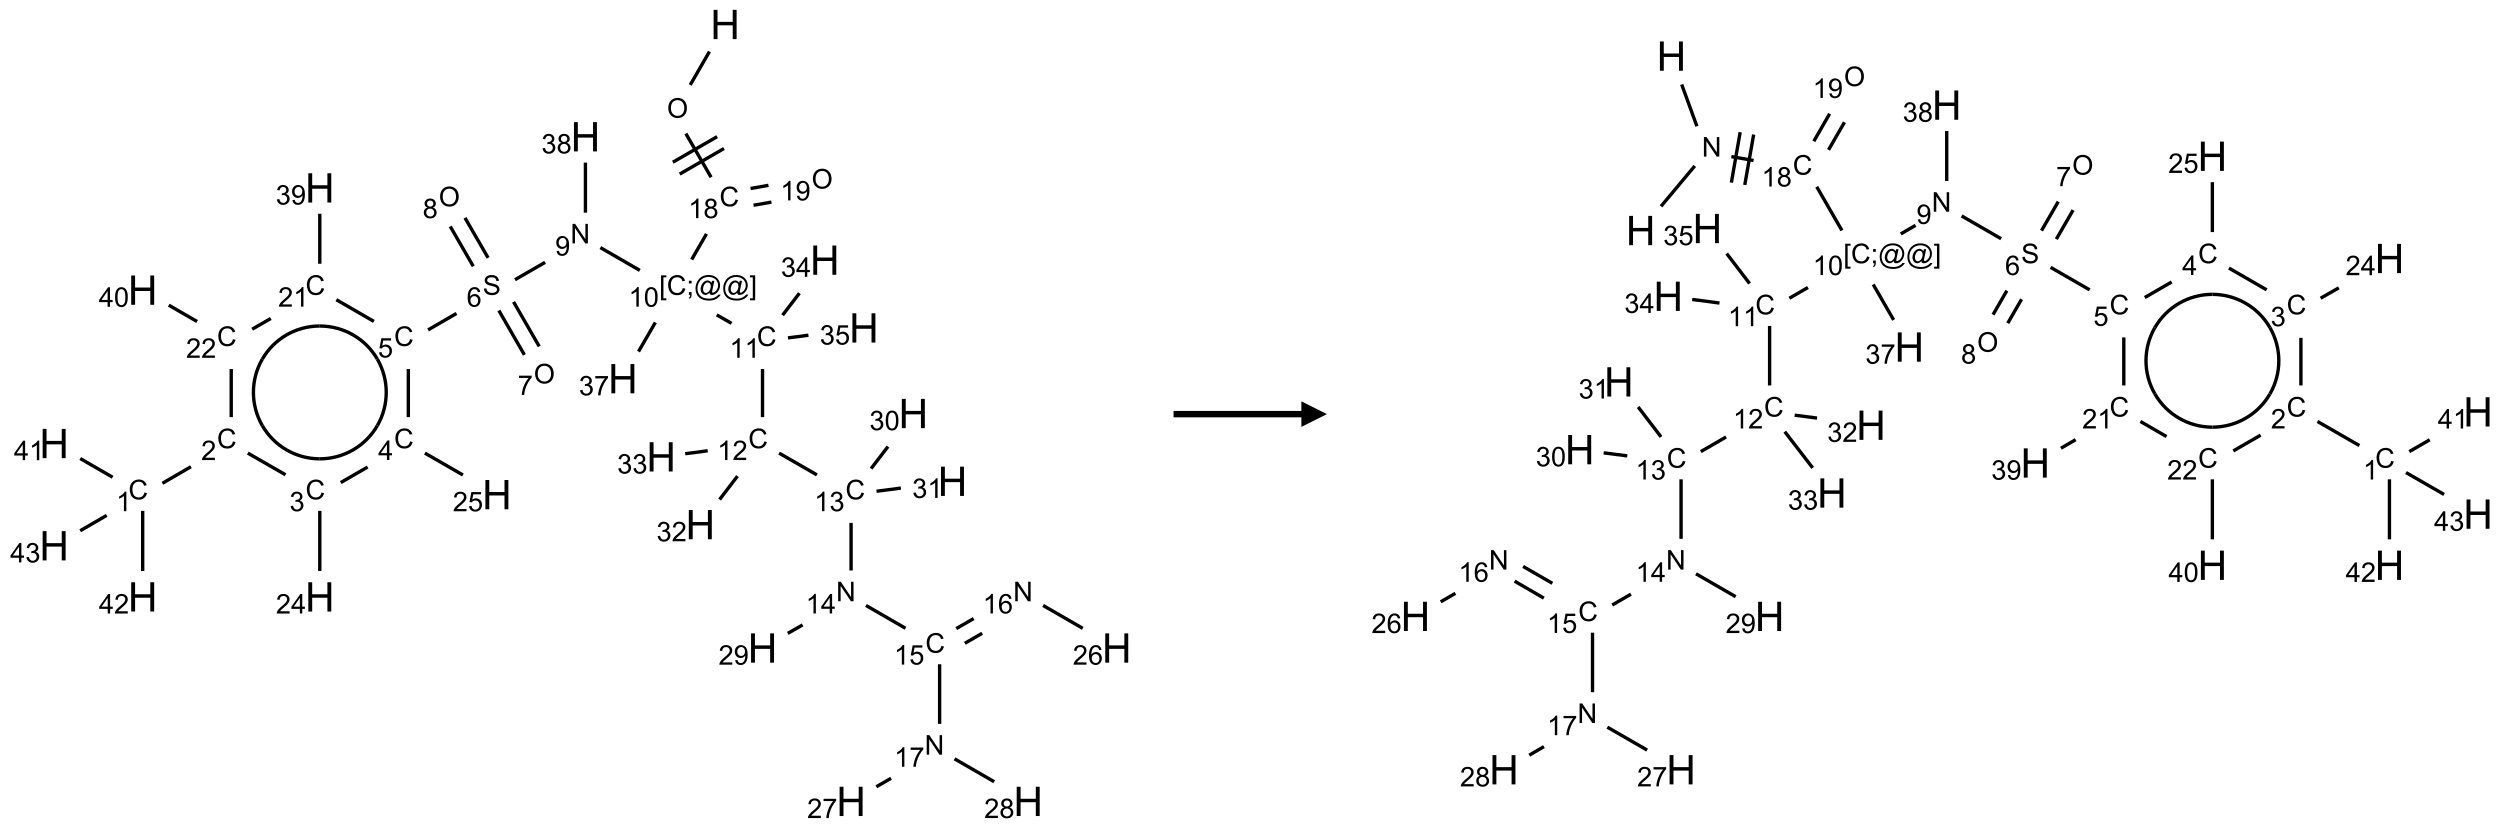 <?xml version="1.0" encoding="UTF-8"?>
<svg xmlns="http://www.w3.org/2000/svg" xmlns:xlink="http://www.w3.org/1999/xlink" width="978" height="324" viewBox="0 0 978 324">
<defs>
<g>
<g id="glyph-0-0">
<path d="M 2 0 L 2 -10 L 10 -10 L 10 0 Z M 2.25 -0.25 L 9.75 -0.25 L 9.75 -9.75 L 2.25 -9.75 Z M 2.25 -0.25 "/>
</g>
<g id="glyph-0-1">
<path d="M 1.281 0 L 1.281 -11.453 L 2.797 -11.453 L 2.797 -6.75 L 8.75 -6.75 L 8.75 -11.453 L 10.266 -11.453 L 10.266 0 L 8.75 0 L 8.75 -5.398 L 2.797 -5.398 L 2.797 0 Z M 1.281 0 "/>
</g>
<g id="glyph-1-0">
<path d="M 1.332 0 L 1.332 -6.668 L 6.668 -6.668 L 6.668 0 Z M 1.5 -0.168 L 6.5 -0.168 L 6.5 -6.5 L 1.5 -6.5 Z M 1.5 -0.168 "/>
</g>
<g id="glyph-1-1">
<path d="M 0.516 -3.719 C 0.516 -4.984 0.855 -5.977 1.535 -6.695 C 2.215 -7.414 3.094 -7.77 4.172 -7.77 C 4.875 -7.77 5.512 -7.602 6.078 -7.266 C 6.645 -6.93 7.074 -6.461 7.371 -5.855 C 7.668 -5.254 7.816 -4.57 7.816 -3.809 C 7.816 -3.035 7.66 -2.34 7.348 -1.73 C 7.035 -1.117 6.594 -0.656 6.02 -0.34 C 5.449 -0.027 4.828 0.129 4.168 0.129 C 3.449 0.129 2.805 -0.043 2.238 -0.391 C 1.672 -0.738 1.246 -1.211 0.953 -1.812 C 0.66 -2.414 0.516 -3.047 0.516 -3.719 Z M 1.559 -3.703 C 1.559 -2.781 1.805 -2.059 2.301 -1.527 C 2.793 -1 3.414 -0.734 4.16 -0.734 C 4.922 -0.734 5.547 -1 6.039 -1.535 C 6.531 -2.07 6.777 -2.828 6.777 -3.812 C 6.777 -4.434 6.672 -4.977 6.461 -5.441 C 6.25 -5.902 5.945 -6.262 5.539 -6.52 C 5.133 -6.773 4.68 -6.902 4.176 -6.902 C 3.461 -6.902 2.848 -6.656 2.332 -6.164 C 1.816 -5.672 1.559 -4.852 1.559 -3.703 Z M 1.559 -3.703 "/>
</g>
<g id="glyph-1-2">
<path d="M 6.27 -2.676 L 7.281 -2.422 C 7.07 -1.594 6.688 -0.961 6.137 -0.523 C 5.586 -0.086 4.914 0.129 4.121 0.129 C 3.297 0.129 2.629 -0.039 2.113 -0.371 C 1.598 -0.707 1.203 -1.191 0.934 -1.828 C 0.664 -2.465 0.531 -3.145 0.531 -3.875 C 0.531 -4.672 0.684 -5.363 0.988 -5.957 C 1.293 -6.547 1.723 -6.996 2.285 -7.305 C 2.844 -7.613 3.461 -7.766 4.137 -7.766 C 4.898 -7.766 5.543 -7.57 6.062 -7.184 C 6.582 -6.793 6.945 -6.246 7.152 -5.543 L 6.156 -5.309 C 5.98 -5.863 5.723 -6.266 5.387 -6.52 C 5.051 -6.773 4.625 -6.902 4.113 -6.902 C 3.527 -6.902 3.039 -6.762 2.645 -6.48 C 2.25 -6.199 1.973 -5.82 1.812 -5.348 C 1.652 -4.871 1.574 -4.383 1.574 -3.879 C 1.574 -3.23 1.668 -2.664 1.855 -2.18 C 2.047 -1.695 2.34 -1.332 2.738 -1.094 C 3.137 -0.855 3.57 -0.734 4.035 -0.734 C 4.602 -0.734 5.082 -0.898 5.473 -1.223 C 5.867 -1.551 6.133 -2.035 6.27 -2.676 Z M 6.27 -2.676 "/>
</g>
<g id="glyph-1-3">
<path d="M 3.973 0 L 3.035 0 L 3.035 -5.973 C 2.809 -5.758 2.516 -5.543 2.148 -5.328 C 1.781 -5.113 1.453 -4.953 1.16 -4.844 L 1.16 -5.75 C 1.684 -5.996 2.145 -6.297 2.535 -6.645 C 2.93 -6.996 3.207 -7.336 3.371 -7.668 L 3.973 -7.668 Z M 3.973 0 "/>
</g>
<g id="glyph-1-4">
<path d="M 1.887 -4.141 C 1.496 -4.281 1.207 -4.484 1.02 -4.75 C 0.832 -5.016 0.738 -5.328 0.738 -5.699 C 0.738 -6.254 0.938 -6.719 1.34 -7.098 C 1.738 -7.477 2.27 -7.668 2.934 -7.668 C 3.598 -7.668 4.137 -7.473 4.543 -7.086 C 4.949 -6.699 5.152 -6.227 5.152 -5.672 C 5.152 -5.316 5.059 -5.008 4.871 -4.746 C 4.688 -4.484 4.406 -4.281 4.027 -4.141 C 4.496 -3.988 4.852 -3.742 5.098 -3.402 C 5.34 -3.062 5.465 -2.656 5.465 -2.184 C 5.465 -1.531 5.234 -0.98 4.77 -0.535 C 4.309 -0.09 3.703 0.129 2.949 0.129 C 2.195 0.129 1.586 -0.094 1.125 -0.539 C 0.664 -0.984 0.434 -1.543 0.434 -2.207 C 0.434 -2.703 0.559 -3.121 0.809 -3.457 C 1.062 -3.793 1.422 -4.02 1.887 -4.141 Z M 1.699 -5.73 C 1.699 -5.367 1.812 -5.074 2.047 -4.844 C 2.281 -4.613 2.582 -4.5 2.953 -4.5 C 3.312 -4.5 3.609 -4.613 3.84 -4.84 C 4.07 -5.066 4.188 -5.348 4.188 -5.676 C 4.188 -6.02 4.07 -6.309 3.832 -6.543 C 3.594 -6.777 3.297 -6.895 2.941 -6.895 C 2.586 -6.895 2.289 -6.781 2.051 -6.551 C 1.816 -6.324 1.699 -6.047 1.699 -5.73 Z M 1.395 -2.203 C 1.395 -1.938 1.461 -1.676 1.586 -1.426 C 1.711 -1.176 1.902 -0.984 2.152 -0.848 C 2.402 -0.711 2.672 -0.641 2.957 -0.641 C 3.406 -0.641 3.777 -0.785 4.066 -1.074 C 4.359 -1.363 4.504 -1.727 4.504 -2.172 C 4.504 -2.625 4.355 -2.996 4.055 -3.293 C 3.754 -3.586 3.379 -3.734 2.926 -3.734 C 2.484 -3.734 2.121 -3.59 1.832 -3.297 C 1.543 -3.004 1.395 -2.641 1.395 -2.203 Z M 1.395 -2.203 "/>
</g>
<g id="glyph-1-5">
<path d="M 0.723 2.121 L 0.723 -7.637 L 2.793 -7.637 L 2.793 -6.859 L 1.66 -6.859 L 1.66 1.344 L 2.793 1.344 L 2.793 2.121 Z M 0.723 2.121 "/>
</g>
<g id="glyph-1-6">
<path d="M 0.949 -4.465 L 0.949 -5.531 L 2.016 -5.531 L 2.016 -4.465 Z M 0.949 0 L 0.949 -1.066 L 2.016 -1.066 L 2.016 0 C 2.016 0.391 1.945 0.711 1.809 0.949 C 1.668 1.191 1.449 1.379 1.145 1.512 L 0.887 1.109 C 1.082 1.023 1.23 0.895 1.324 0.727 C 1.418 0.559 1.469 0.316 1.48 0 Z M 0.949 0 "/>
</g>
<g id="glyph-1-7">
<path d="M 6.047 -0.848 C 5.82 -0.59 5.57 -0.379 5.289 -0.223 C 5.008 -0.062 4.73 0.016 4.449 0.016 C 4.141 0.016 3.84 -0.074 3.547 -0.254 C 3.254 -0.434 3.02 -0.715 2.836 -1.09 C 2.652 -1.465 2.562 -1.875 2.562 -2.324 C 2.562 -2.875 2.703 -3.43 2.988 -3.98 C 3.27 -4.535 3.621 -4.953 4.043 -5.23 C 4.461 -5.508 4.871 -5.645 5.266 -5.645 C 5.566 -5.645 5.855 -5.566 6.129 -5.41 C 6.402 -5.25 6.641 -5.012 6.84 -4.688 L 7.016 -5.496 L 7.949 -5.496 L 7.199 -2 C 7.094 -1.516 7.043 -1.246 7.043 -1.191 C 7.043 -1.098 7.078 -1.02 7.148 -0.949 C 7.219 -0.883 7.305 -0.848 7.406 -0.848 C 7.59 -0.848 7.832 -0.953 8.129 -1.168 C 8.527 -1.445 8.84 -1.816 9.07 -2.285 C 9.301 -2.75 9.418 -3.234 9.418 -3.73 C 9.418 -4.309 9.27 -4.852 8.973 -5.355 C 8.676 -5.859 8.23 -6.262 7.645 -6.562 C 7.055 -6.863 6.406 -7.016 5.691 -7.016 C 4.879 -7.016 4.137 -6.824 3.465 -6.445 C 2.793 -6.066 2.273 -5.52 1.902 -4.809 C 1.535 -4.098 1.348 -3.34 1.348 -2.527 C 1.348 -1.676 1.535 -0.941 1.902 -0.328 C 2.273 0.285 2.809 0.742 3.508 1.035 C 4.207 1.328 4.984 1.473 5.832 1.473 C 6.742 1.473 7.504 1.32 8.121 1.016 C 8.734 0.711 9.195 0.34 9.5 -0.098 L 10.441 -0.098 C 10.266 0.266 9.961 0.637 9.531 1.016 C 9.102 1.395 8.59 1.695 7.996 1.914 C 7.402 2.133 6.688 2.246 5.848 2.246 C 5.078 2.246 4.367 2.145 3.715 1.949 C 3.066 1.75 2.512 1.453 2.051 1.055 C 1.594 0.656 1.25 0.199 1.016 -0.316 C 0.723 -0.973 0.578 -1.684 0.578 -2.441 C 0.578 -3.289 0.75 -4.098 1.098 -4.863 C 1.523 -5.805 2.125 -6.527 2.902 -7.027 C 3.684 -7.527 4.629 -7.777 5.738 -7.777 C 6.602 -7.777 7.375 -7.602 8.059 -7.246 C 8.746 -6.895 9.285 -6.371 9.684 -5.672 C 10.02 -5.07 10.188 -4.418 10.188 -3.715 C 10.188 -2.707 9.832 -1.812 9.125 -1.031 C 8.492 -0.328 7.801 0.02 7.051 0.02 C 6.812 0.02 6.617 -0.016 6.473 -0.09 C 6.324 -0.16 6.215 -0.266 6.145 -0.402 C 6.102 -0.488 6.066 -0.637 6.047 -0.848 Z M 3.527 -2.262 C 3.527 -1.785 3.641 -1.414 3.863 -1.152 C 4.09 -0.887 4.348 -0.754 4.641 -0.754 C 4.836 -0.754 5.039 -0.812 5.254 -0.93 C 5.469 -1.047 5.676 -1.219 5.871 -1.449 C 6.066 -1.676 6.23 -1.969 6.355 -2.32 C 6.48 -2.672 6.543 -3.027 6.543 -3.379 C 6.543 -3.852 6.426 -4.219 6.191 -4.48 C 5.957 -4.738 5.672 -4.871 5.332 -4.871 C 5.109 -4.871 4.902 -4.812 4.707 -4.699 C 4.512 -4.586 4.32 -4.406 4.137 -4.156 C 3.953 -3.906 3.805 -3.602 3.691 -3.246 C 3.582 -2.887 3.527 -2.559 3.527 -2.262 Z M 3.527 -2.262 "/>
</g>
<g id="glyph-1-8">
<path d="M 2.27 2.121 L 0.203 2.121 L 0.203 1.344 L 1.332 1.344 L 1.332 -6.859 L 0.203 -6.859 L 0.203 -7.637 L 2.27 -7.637 Z M 2.27 2.121 "/>
</g>
<g id="glyph-1-9">
<path d="M 0.441 -3.766 C 0.441 -4.668 0.535 -5.395 0.723 -5.945 C 0.906 -6.496 1.184 -6.922 1.551 -7.219 C 1.918 -7.516 2.375 -7.668 2.934 -7.668 C 3.344 -7.668 3.703 -7.586 4.012 -7.418 C 4.32 -7.254 4.574 -7.016 4.777 -6.707 C 4.977 -6.395 5.137 -6.016 5.25 -5.57 C 5.363 -5.125 5.422 -4.523 5.422 -3.766 C 5.422 -2.871 5.328 -2.148 5.145 -1.598 C 4.961 -1.047 4.688 -0.621 4.32 -0.32 C 3.953 -0.02 3.492 0.129 2.934 0.129 C 2.195 0.129 1.617 -0.133 1.199 -0.66 C 0.695 -1.297 0.441 -2.332 0.441 -3.766 Z M 1.406 -3.766 C 1.406 -2.512 1.555 -1.68 1.848 -1.262 C 2.141 -0.848 2.5 -0.641 2.934 -0.641 C 3.363 -0.641 3.727 -0.848 4.02 -1.266 C 4.312 -1.684 4.457 -2.516 4.457 -3.766 C 4.457 -5.023 4.312 -5.859 4.02 -6.27 C 3.727 -6.684 3.359 -6.891 2.922 -6.891 C 2.492 -6.891 2.148 -6.707 1.891 -6.344 C 1.566 -5.879 1.406 -5.02 1.406 -3.766 Z M 1.406 -3.766 "/>
</g>
<g id="glyph-1-10">
<path d="M 0.812 0 L 0.812 -7.637 L 1.848 -7.637 L 5.859 -1.641 L 5.859 -7.637 L 6.828 -7.637 L 6.828 0 L 5.793 0 L 1.781 -6 L 1.781 0 Z M 0.812 0 "/>
</g>
<g id="glyph-1-11">
<path d="M 0.582 -1.766 L 1.484 -1.848 C 1.562 -1.426 1.707 -1.117 1.922 -0.926 C 2.137 -0.734 2.414 -0.641 2.75 -0.641 C 3.039 -0.641 3.289 -0.707 3.508 -0.84 C 3.727 -0.973 3.902 -1.148 4.043 -1.367 C 4.18 -1.586 4.297 -1.887 4.391 -2.262 C 4.484 -2.637 4.531 -3.016 4.531 -3.406 C 4.531 -3.449 4.531 -3.512 4.527 -3.594 C 4.34 -3.297 4.082 -3.055 3.758 -2.867 C 3.434 -2.68 3.082 -2.59 2.703 -2.59 C 2.07 -2.59 1.535 -2.816 1.098 -3.277 C 0.66 -3.734 0.441 -4.34 0.441 -5.09 C 0.441 -5.863 0.672 -6.484 1.129 -6.957 C 1.586 -7.43 2.156 -7.668 2.844 -7.668 C 3.34 -7.668 3.793 -7.531 4.207 -7.266 C 4.617 -7 4.93 -6.617 5.145 -6.121 C 5.355 -5.629 5.465 -4.91 5.465 -3.973 C 5.465 -2.996 5.359 -2.223 5.145 -1.645 C 4.934 -1.066 4.617 -0.625 4.199 -0.324 C 3.781 -0.02 3.293 0.129 2.73 0.129 C 2.133 0.129 1.645 -0.035 1.266 -0.367 C 0.887 -0.699 0.66 -1.164 0.582 -1.766 Z M 4.422 -5.137 C 4.422 -5.676 4.277 -6.102 3.992 -6.418 C 3.707 -6.734 3.359 -6.891 2.957 -6.891 C 2.543 -6.891 2.18 -6.719 1.871 -6.379 C 1.562 -6.039 1.406 -5.598 1.406 -5.059 C 1.406 -4.57 1.555 -4.176 1.848 -3.871 C 2.141 -3.566 2.5 -3.418 2.934 -3.418 C 3.367 -3.418 3.723 -3.57 4.004 -3.871 C 4.281 -4.176 4.422 -4.598 4.422 -5.137 Z M 4.422 -5.137 "/>
</g>
<g id="glyph-1-12">
<path d="M 0.48 -2.453 L 1.434 -2.535 C 1.477 -2.152 1.582 -1.84 1.746 -1.598 C 1.91 -1.352 2.168 -1.152 2.516 -1.004 C 2.863 -0.852 3.254 -0.777 3.688 -0.777 C 4.074 -0.777 4.414 -0.832 4.707 -0.949 C 5.004 -1.062 5.223 -1.219 5.367 -1.418 C 5.512 -1.617 5.582 -1.836 5.582 -2.074 C 5.582 -2.312 5.516 -2.523 5.375 -2.699 C 5.234 -2.879 5.008 -3.031 4.688 -3.152 C 4.484 -3.23 4.031 -3.355 3.328 -3.523 C 2.625 -3.691 2.137 -3.852 1.855 -4 C 1.488 -4.191 1.219 -4.43 1.039 -4.711 C 0.859 -4.992 0.77 -5.312 0.77 -5.66 C 0.77 -6.047 0.879 -6.406 1.098 -6.742 C 1.316 -7.078 1.637 -7.332 2.059 -7.504 C 2.477 -7.68 2.945 -7.766 3.457 -7.766 C 4.023 -7.766 4.523 -7.676 4.957 -7.492 C 5.387 -7.309 5.719 -7.043 5.953 -6.688 C 6.188 -6.332 6.312 -5.934 6.328 -5.484 L 5.359 -5.41 C 5.309 -5.895 5.133 -6.258 4.832 -6.504 C 4.531 -6.75 4.086 -6.875 3.5 -6.875 C 2.891 -6.875 2.445 -6.762 2.164 -6.539 C 1.883 -6.316 1.746 -6.047 1.746 -5.73 C 1.746 -5.457 1.844 -5.23 2.043 -5.051 C 2.238 -4.875 2.742 -4.695 3.566 -4.508 C 4.387 -4.32 4.949 -4.16 5.254 -4.02 C 5.699 -3.816 6.027 -3.555 6.238 -3.242 C 6.449 -2.93 6.559 -2.566 6.559 -2.156 C 6.559 -1.75 6.441 -1.367 6.207 -1.008 C 5.977 -0.648 5.641 -0.367 5.207 -0.168 C 4.77 0.031 4.281 0.129 3.734 0.129 C 3.043 0.129 2.465 0.031 1.996 -0.172 C 1.531 -0.375 1.164 -0.676 0.898 -1.082 C 0.633 -1.484 0.492 -1.941 0.48 -2.453 Z M 0.48 -2.453 "/>
</g>
<g id="glyph-1-13">
<path d="M 5.309 -5.766 L 4.375 -5.691 C 4.293 -6.059 4.172 -6.328 4.02 -6.496 C 3.766 -6.762 3.453 -6.895 3.082 -6.895 C 2.785 -6.895 2.523 -6.812 2.297 -6.645 C 2 -6.43 1.77 -6.117 1.598 -5.703 C 1.43 -5.289 1.34 -4.703 1.332 -3.938 C 1.559 -4.281 1.836 -4.535 2.16 -4.703 C 2.488 -4.871 2.828 -4.953 3.188 -4.953 C 3.812 -4.953 4.344 -4.723 4.785 -4.262 C 5.223 -3.801 5.441 -3.207 5.441 -2.48 C 5.441 -2 5.34 -1.555 5.133 -1.145 C 4.926 -0.73 4.641 -0.418 4.281 -0.199 C 3.922 0.02 3.512 0.129 3.051 0.129 C 2.27 0.129 1.633 -0.156 1.141 -0.73 C 0.648 -1.305 0.402 -2.254 0.402 -3.574 C 0.402 -5.051 0.672 -6.121 1.219 -6.793 C 1.695 -7.375 2.336 -7.668 3.141 -7.668 C 3.742 -7.668 4.234 -7.5 4.617 -7.16 C 5 -6.824 5.23 -6.359 5.309 -5.766 Z M 1.48 -2.473 C 1.48 -2.152 1.547 -1.844 1.684 -1.547 C 1.82 -1.25 2.016 -1.027 2.262 -0.871 C 2.508 -0.719 2.766 -0.641 3.035 -0.641 C 3.434 -0.641 3.773 -0.801 4.059 -1.121 C 4.344 -1.441 4.484 -1.875 4.484 -2.422 C 4.484 -2.949 4.344 -3.367 4.062 -3.668 C 3.781 -3.973 3.426 -4.125 3 -4.125 C 2.578 -4.125 2.219 -3.973 1.922 -3.668 C 1.625 -3.363 1.48 -2.969 1.48 -2.473 Z M 1.48 -2.473 "/>
</g>
<g id="glyph-1-14">
<path d="M 0.441 -2 L 1.426 -2.082 C 1.5 -1.605 1.668 -1.242 1.934 -1.004 C 2.199 -0.762 2.52 -0.641 2.895 -0.641 C 3.348 -0.641 3.73 -0.812 4.043 -1.152 C 4.355 -1.492 4.512 -1.941 4.512 -2.504 C 4.512 -3.039 4.359 -3.461 4.059 -3.77 C 3.758 -4.078 3.367 -4.234 2.879 -4.234 C 2.578 -4.234 2.305 -4.164 2.062 -4.027 C 1.82 -3.891 1.629 -3.715 1.488 -3.496 L 0.609 -3.609 L 1.348 -7.531 L 5.145 -7.531 L 5.145 -6.637 L 2.098 -6.637 L 1.688 -4.582 C 2.145 -4.902 2.625 -5.062 3.129 -5.062 C 3.797 -5.062 4.359 -4.832 4.816 -4.371 C 5.277 -3.91 5.504 -3.312 5.504 -2.59 C 5.504 -1.898 5.305 -1.301 4.902 -0.797 C 4.41 -0.18 3.742 0.129 2.895 0.129 C 2.199 0.129 1.633 -0.062 1.195 -0.453 C 0.758 -0.844 0.504 -1.359 0.441 -2 Z M 0.441 -2 "/>
</g>
<g id="glyph-1-15">
<path d="M 3.449 0 L 3.449 -1.828 L 0.137 -1.828 L 0.137 -2.688 L 3.621 -7.637 L 4.387 -7.637 L 4.387 -2.688 L 5.418 -2.688 L 5.418 -1.828 L 4.387 -1.828 L 4.387 0 Z M 3.449 -2.688 L 3.449 -6.129 L 1.059 -2.688 Z M 3.449 -2.688 "/>
</g>
<g id="glyph-1-16">
<path d="M 5.371 -0.902 L 5.371 0 L 0.324 0 C 0.316 -0.227 0.352 -0.441 0.434 -0.652 C 0.562 -0.996 0.766 -1.332 1.051 -1.668 C 1.332 -2 1.742 -2.387 2.277 -2.824 C 3.105 -3.504 3.668 -4.043 3.957 -4.441 C 4.25 -4.84 4.395 -5.215 4.395 -5.566 C 4.395 -5.938 4.262 -6.254 3.996 -6.508 C 3.73 -6.762 3.387 -6.891 2.957 -6.891 C 2.508 -6.891 2.145 -6.754 1.875 -6.484 C 1.605 -6.215 1.469 -5.84 1.465 -5.359 L 0.5 -5.457 C 0.566 -6.176 0.812 -6.727 1.246 -7.102 C 1.676 -7.477 2.254 -7.668 2.98 -7.668 C 3.711 -7.668 4.293 -7.465 4.719 -7.059 C 5.145 -6.652 5.359 -6.148 5.359 -5.547 C 5.359 -5.242 5.297 -4.941 5.172 -4.645 C 5.047 -4.352 4.84 -4.039 4.551 -3.715 C 4.262 -3.387 3.777 -2.938 3.105 -2.371 C 2.543 -1.898 2.18 -1.578 2.02 -1.41 C 1.859 -1.242 1.73 -1.07 1.625 -0.902 Z M 5.371 -0.902 "/>
</g>
<g id="glyph-1-17">
<path d="M 0.449 -2.016 L 1.387 -2.141 C 1.492 -1.609 1.676 -1.227 1.934 -0.992 C 2.191 -0.758 2.508 -0.641 2.879 -0.641 C 3.32 -0.641 3.695 -0.793 3.996 -1.098 C 4.301 -1.402 4.453 -1.781 4.453 -2.234 C 4.453 -2.664 4.312 -3.02 4.031 -3.301 C 3.75 -3.578 3.391 -3.719 2.957 -3.719 C 2.781 -3.719 2.562 -3.684 2.297 -3.613 L 2.402 -4.438 C 2.465 -4.43 2.516 -4.426 2.551 -4.426 C 2.949 -4.426 3.312 -4.531 3.629 -4.738 C 3.949 -4.949 4.109 -5.27 4.109 -5.703 C 4.109 -6.047 3.992 -6.332 3.762 -6.559 C 3.527 -6.785 3.227 -6.895 2.859 -6.895 C 2.496 -6.895 2.191 -6.781 1.949 -6.551 C 1.707 -6.324 1.547 -5.98 1.48 -5.52 L 0.543 -5.688 C 0.656 -6.316 0.918 -6.805 1.324 -7.148 C 1.73 -7.492 2.234 -7.668 2.84 -7.668 C 3.254 -7.668 3.641 -7.578 3.988 -7.398 C 4.34 -7.219 4.609 -6.977 4.793 -6.668 C 4.98 -6.359 5.074 -6.031 5.074 -5.684 C 5.074 -5.352 4.984 -5.051 4.809 -4.781 C 4.629 -4.512 4.367 -4.297 4.02 -4.137 C 4.473 -4.031 4.824 -3.816 5.074 -3.488 C 5.324 -3.16 5.449 -2.75 5.449 -2.254 C 5.449 -1.59 5.203 -1.023 4.719 -0.559 C 4.234 -0.098 3.617 0.137 2.875 0.137 C 2.203 0.137 1.648 -0.062 1.207 -0.465 C 0.762 -0.863 0.512 -1.379 0.449 -2.016 Z M 0.449 -2.016 "/>
</g>
<g id="glyph-1-18">
<path d="M 0.504 -6.637 L 0.504 -7.535 L 5.449 -7.535 L 5.449 -6.809 C 4.961 -6.289 4.48 -5.602 4.004 -4.746 C 3.527 -3.887 3.156 -3.004 2.895 -2.098 C 2.707 -1.461 2.59 -0.762 2.535 0 L 1.574 0 C 1.582 -0.602 1.703 -1.328 1.926 -2.176 C 2.152 -3.027 2.477 -3.848 2.898 -4.637 C 3.32 -5.426 3.77 -6.094 4.246 -6.637 Z M 0.504 -6.637 "/>
</g>
</g>
</defs>
<path fill="none" stroke-width="0.033" stroke-linecap="butt" stroke-linejoin="miter" stroke="rgb(0%, 0%, 0%)" stroke-opacity="1" stroke-miterlimit="10" d="M 6.409 0.265 L 6.221 0.591 " transform="matrix(40, 0, 0, 40, 21.178, 9.578)"/>
<path fill="none" stroke-width="0.033" stroke-linecap="butt" stroke-linejoin="miter" stroke="rgb(0%, 0%, 0%)" stroke-opacity="1" stroke-miterlimit="10" d="M 6.178 1.067 L 6.425 1.494 " transform="matrix(40, 0, 0, 40, 21.178, 9.578)"/>
<path fill="none" stroke-width="0.033" stroke-linecap="butt" stroke-linejoin="miter" stroke="rgb(0%, 0%, 0%)" stroke-opacity="1" stroke-miterlimit="10" d="M 6.118 1.463 L 6.551 1.213 " transform="matrix(40, 0, 0, 40, 21.178, 9.578)"/>
<path fill="none" stroke-width="0.033" stroke-linecap="butt" stroke-linejoin="miter" stroke="rgb(0%, 0%, 0%)" stroke-opacity="1" stroke-miterlimit="10" d="M 6.051 1.347 L 6.484 1.097 " transform="matrix(40, 0, 0, 40, 21.178, 9.578)"/>
<path fill="none" stroke-width="0.033" stroke-linecap="butt" stroke-linejoin="miter" stroke="rgb(0%, 0%, 0%)" stroke-opacity="1" stroke-miterlimit="10" d="M 6.38 2.048 L 6.235 2.299 " transform="matrix(40, 0, 0, 40, 21.178, 9.578)"/>
<path fill="none" stroke-width="0.033" stroke-linecap="butt" stroke-linejoin="miter" stroke="rgb(0%, 0%, 0%)" stroke-opacity="1" stroke-miterlimit="10" d="M 5.728 2.405 L 5.342 2.182 " transform="matrix(40, 0, 0, 40, 21.178, 9.578)"/>
<path fill="none" stroke-width="0.033" stroke-linecap="butt" stroke-linejoin="miter" stroke="rgb(0%, 0%, 0%)" stroke-opacity="1" stroke-miterlimit="10" d="M 4.802 2.326 L 4.507 2.496 " transform="matrix(40, 0, 0, 40, 21.178, 9.578)"/>
<path fill="none" stroke-width="0.033" stroke-linecap="butt" stroke-linejoin="miter" stroke="rgb(0%, 0%, 0%)" stroke-opacity="1" stroke-miterlimit="10" d="M 3.935 2.826 L 3.657 2.987 " transform="matrix(40, 0, 0, 40, 21.178, 9.578)"/>
<path fill="none" stroke-width="0.033" stroke-linecap="butt" stroke-linejoin="miter" stroke="rgb(0%, 0%, 0%)" stroke-opacity="1" stroke-miterlimit="10" d="M 3.464 3.37 L 3.464 3.84 " transform="matrix(40, 0, 0, 40, 21.178, 9.578)"/>
<path fill="none" stroke-width="0.033" stroke-linecap="butt" stroke-linejoin="miter" stroke="rgb(0%, 0%, 0%)" stroke-opacity="1" stroke-miterlimit="10" d="M 3.626 4.192 L 3.998 4.406 " transform="matrix(40, 0, 0, 40, 21.178, 9.578)"/>
<path fill="none" stroke-width="0.033" stroke-linecap="butt" stroke-linejoin="miter" stroke="rgb(0%, 0%, 0%)" stroke-opacity="1" stroke-miterlimit="10" d="M 3.066 4.328 L 2.803 4.48 " transform="matrix(40, 0, 0, 40, 21.178, 9.578)"/>
<path fill="none" stroke-width="0.033" stroke-linecap="butt" stroke-linejoin="miter" stroke="rgb(0%, 0%, 0%)" stroke-opacity="1" stroke-miterlimit="10" d="M 2.598 4.757 L 2.598 5.345 " transform="matrix(40, 0, 0, 40, 21.178, 9.578)"/>
<path fill="none" stroke-width="0.033" stroke-linecap="butt" stroke-linejoin="miter" stroke="rgb(0%, 0%, 0%)" stroke-opacity="1" stroke-miterlimit="10" d="M 2.263 4.404 L 1.894 4.192 " transform="matrix(40, 0, 0, 40, 21.178, 9.578)"/>
<path fill="none" stroke-width="0.033" stroke-linecap="butt" stroke-linejoin="miter" stroke="rgb(0%, 0%, 0%)" stroke-opacity="1" stroke-miterlimit="10" d="M 1.338 4.325 L 1.059 4.487 " transform="matrix(40, 0, 0, 40, 21.178, 9.578)"/>
<path fill="none" stroke-width="0.033" stroke-linecap="butt" stroke-linejoin="miter" stroke="rgb(0%, 0%, 0%)" stroke-opacity="1" stroke-miterlimit="10" d="M 0.572 4.428 L 0.255 4.245 " transform="matrix(40, 0, 0, 40, 21.178, 9.578)"/>
<path fill="none" stroke-width="0.033" stroke-linecap="butt" stroke-linejoin="miter" stroke="rgb(0%, 0%, 0%)" stroke-opacity="1" stroke-miterlimit="10" d="M 0.866 4.757 L 0.866 5.345 " transform="matrix(40, 0, 0, 40, 21.178, 9.578)"/>
<path fill="none" stroke-width="0.033" stroke-linecap="butt" stroke-linejoin="miter" stroke="rgb(0%, 0%, 0%)" stroke-opacity="1" stroke-miterlimit="10" d="M 0.514 4.801 L 0.255 4.951 " transform="matrix(40, 0, 0, 40, 21.178, 9.578)"/>
<path fill="none" stroke-width="0.033" stroke-linecap="butt" stroke-linejoin="miter" stroke="rgb(0%, 0%, 0%)" stroke-opacity="1" stroke-miterlimit="10" d="M 1.732 3.84 L 1.732 3.37 " transform="matrix(40, 0, 0, 40, 21.178, 9.578)"/>
<path fill="none" stroke-width="0.033" stroke-linecap="butt" stroke-linejoin="miter" stroke="rgb(0%, 0%, 0%)" stroke-opacity="1" stroke-miterlimit="10" d="M 1.398 2.905 L 1.121 2.745 " transform="matrix(40, 0, 0, 40, 21.178, 9.578)"/>
<path fill="none" stroke-width="0.033" stroke-linecap="butt" stroke-linejoin="miter" stroke="rgb(0%, 0%, 0%)" stroke-opacity="1" stroke-miterlimit="10" d="M 1.937 2.98 L 2.119 2.875 " transform="matrix(40, 0, 0, 40, 21.178, 9.578)"/>
<path fill="none" stroke-width="0.033" stroke-linecap="butt" stroke-linejoin="miter" stroke="rgb(0%, 0%, 0%)" stroke-opacity="1" stroke-miterlimit="10" d="M 2.76 2.692 L 3.127 2.904 " transform="matrix(40, 0, 0, 40, 21.178, 9.578)"/>
<path fill="none" stroke-width="0.033" stroke-linecap="butt" stroke-linejoin="miter" stroke="rgb(0%, 0%, 0%)" stroke-opacity="1" stroke-miterlimit="10" d="M 2.598 2.34 L 2.598 1.851 " transform="matrix(40, 0, 0, 40, 21.178, 9.578)"/>
<path fill="none" stroke-width="0.033" stroke-linecap="butt" stroke-linejoin="miter" stroke="rgb(0%, 0%, 0%)" stroke-opacity="1" stroke-miterlimit="10" d="M 4.349 2.797 L 4.599 3.231 " transform="matrix(40, 0, 0, 40, 21.178, 9.578)"/>
<path fill="none" stroke-width="0.033" stroke-linecap="butt" stroke-linejoin="miter" stroke="rgb(0%, 0%, 0%)" stroke-opacity="1" stroke-miterlimit="10" d="M 4.493 2.713 L 4.744 3.148 " transform="matrix(40, 0, 0, 40, 21.178, 9.578)"/>
<path fill="none" stroke-width="0.033" stroke-linecap="butt" stroke-linejoin="miter" stroke="rgb(0%, 0%, 0%)" stroke-opacity="1" stroke-miterlimit="10" d="M 4.244 2.282 L 4.018 1.891 " transform="matrix(40, 0, 0, 40, 21.178, 9.578)"/>
<path fill="none" stroke-width="0.033" stroke-linecap="butt" stroke-linejoin="miter" stroke="rgb(0%, 0%, 0%)" stroke-opacity="1" stroke-miterlimit="10" d="M 4.099 2.365 L 3.874 1.975 " transform="matrix(40, 0, 0, 40, 21.178, 9.578)"/>
<path fill="none" stroke-width="0.033" stroke-linecap="butt" stroke-linejoin="miter" stroke="rgb(0%, 0%, 0%)" stroke-opacity="1" stroke-miterlimit="10" d="M 5.196 1.84 L 5.196 1.351 " transform="matrix(40, 0, 0, 40, 21.178, 9.578)"/>
<path fill="none" stroke-width="0.033" stroke-linecap="butt" stroke-linejoin="miter" stroke="rgb(0%, 0%, 0%)" stroke-opacity="1" stroke-miterlimit="10" d="M 6.48 2.84 L 6.625 2.923 " transform="matrix(40, 0, 0, 40, 21.178, 9.578)"/>
<path fill="none" stroke-width="0.033" stroke-linecap="butt" stroke-linejoin="miter" stroke="rgb(0%, 0%, 0%)" stroke-opacity="1" stroke-miterlimit="10" d="M 6.928 3.37 L 6.928 3.84 " transform="matrix(40, 0, 0, 40, 21.178, 9.578)"/>
<path fill="none" stroke-width="0.033" stroke-linecap="butt" stroke-linejoin="miter" stroke="rgb(0%, 0%, 0%)" stroke-opacity="1" stroke-miterlimit="10" d="M 7.09 4.192 L 7.46 4.405 " transform="matrix(40, 0, 0, 40, 21.178, 9.578)"/>
<path fill="none" stroke-width="0.033" stroke-linecap="butt" stroke-linejoin="miter" stroke="rgb(0%, 0%, 0%)" stroke-opacity="1" stroke-miterlimit="10" d="M 7.794 4.874 L 7.794 5.34 " transform="matrix(40, 0, 0, 40, 21.178, 9.578)"/>
<path fill="none" stroke-width="0.033" stroke-linecap="butt" stroke-linejoin="miter" stroke="rgb(0%, 0%, 0%)" stroke-opacity="1" stroke-miterlimit="10" d="M 7.94 5.682 L 8.326 5.905 " transform="matrix(40, 0, 0, 40, 21.178, 9.578)"/>
<path fill="none" stroke-width="0.033" stroke-linecap="butt" stroke-linejoin="miter" stroke="rgb(0%, 0%, 0%)" stroke-opacity="1" stroke-miterlimit="10" d="M 8.907 6.052 L 9.076 5.954 " transform="matrix(40, 0, 0, 40, 21.178, 9.578)"/>
<path fill="none" stroke-width="0.033" stroke-linecap="butt" stroke-linejoin="miter" stroke="rgb(0%, 0%, 0%)" stroke-opacity="1" stroke-miterlimit="10" d="M 8.823 5.908 L 8.993 5.81 " transform="matrix(40, 0, 0, 40, 21.178, 9.578)"/>
<path fill="none" stroke-width="0.033" stroke-linecap="butt" stroke-linejoin="miter" stroke="rgb(0%, 0%, 0%)" stroke-opacity="1" stroke-miterlimit="10" d="M 9.672 5.682 L 10.06 5.906 " transform="matrix(40, 0, 0, 40, 21.178, 9.578)"/>
<path fill="none" stroke-width="0.033" stroke-linecap="butt" stroke-linejoin="miter" stroke="rgb(0%, 0%, 0%)" stroke-opacity="1" stroke-miterlimit="10" d="M 8.66 6.257 L 8.66 6.84 " transform="matrix(40, 0, 0, 40, 21.178, 9.578)"/>
<path fill="none" stroke-width="0.033" stroke-linecap="butt" stroke-linejoin="miter" stroke="rgb(0%, 0%, 0%)" stroke-opacity="1" stroke-miterlimit="10" d="M 8.185 7.372 L 8.041 7.455 " transform="matrix(40, 0, 0, 40, 21.178, 9.578)"/>
<path fill="none" stroke-width="0.033" stroke-linecap="butt" stroke-linejoin="miter" stroke="rgb(0%, 0%, 0%)" stroke-opacity="1" stroke-miterlimit="10" d="M 8.806 7.182 L 9.194 7.406 " transform="matrix(40, 0, 0, 40, 21.178, 9.578)"/>
<path fill="none" stroke-width="0.033" stroke-linecap="butt" stroke-linejoin="miter" stroke="rgb(0%, 0%, 0%)" stroke-opacity="1" stroke-miterlimit="10" d="M 7.32 5.872 L 7.175 5.955 " transform="matrix(40, 0, 0, 40, 21.178, 9.578)"/>
<path fill="none" stroke-width="0.033" stroke-linecap="butt" stroke-linejoin="miter" stroke="rgb(0%, 0%, 0%)" stroke-opacity="1" stroke-miterlimit="10" d="M 7.99 4.343 L 8.155 4.128 " transform="matrix(40, 0, 0, 40, 21.178, 9.578)"/>
<path fill="none" stroke-width="0.033" stroke-linecap="butt" stroke-linejoin="miter" stroke="rgb(0%, 0%, 0%)" stroke-opacity="1" stroke-miterlimit="10" d="M 8.043 4.565 L 8.281 4.534 " transform="matrix(40, 0, 0, 40, 21.178, 9.578)"/>
<path fill="none" stroke-width="0.033" stroke-linecap="butt" stroke-linejoin="miter" stroke="rgb(0%, 0%, 0%)" stroke-opacity="1" stroke-miterlimit="10" d="M 6.683 4.417 L 6.508 4.646 " transform="matrix(40, 0, 0, 40, 21.178, 9.578)"/>
<path fill="none" stroke-width="0.033" stroke-linecap="butt" stroke-linejoin="miter" stroke="rgb(0%, 0%, 0%)" stroke-opacity="1" stroke-miterlimit="10" d="M 6.392 4.169 L 6.172 4.198 " transform="matrix(40, 0, 0, 40, 21.178, 9.578)"/>
<path fill="none" stroke-width="0.033" stroke-linecap="butt" stroke-linejoin="miter" stroke="rgb(0%, 0%, 0%)" stroke-opacity="1" stroke-miterlimit="10" d="M 7.124 2.843 L 7.289 2.628 " transform="matrix(40, 0, 0, 40, 21.178, 9.578)"/>
<path fill="none" stroke-width="0.033" stroke-linecap="butt" stroke-linejoin="miter" stroke="rgb(0%, 0%, 0%)" stroke-opacity="1" stroke-miterlimit="10" d="M 7.177 3.065 L 7.377 3.039 " transform="matrix(40, 0, 0, 40, 21.178, 9.578)"/>
<path fill="none" stroke-width="0.033" stroke-linecap="butt" stroke-linejoin="miter" stroke="rgb(0%, 0%, 0%)" stroke-opacity="1" stroke-miterlimit="10" d="M 5.88 2.914 L 5.715 3.199 " transform="matrix(40, 0, 0, 40, 21.178, 9.578)"/>
<path fill="none" stroke-width="0.033" stroke-linecap="butt" stroke-linejoin="miter" stroke="rgb(0%, 0%, 0%)" stroke-opacity="1" stroke-miterlimit="10" d="M 6.84 1.768 L 7.015 1.737 " transform="matrix(40, 0, 0, 40, 21.178, 9.578)"/>
<path fill="none" stroke-width="0.033" stroke-linecap="butt" stroke-linejoin="miter" stroke="rgb(0%, 0%, 0%)" stroke-opacity="1" stroke-miterlimit="10" d="M 6.811 1.604 L 6.986 1.573 " transform="matrix(40, 0, 0, 40, 21.178, 9.578)"/>
<path fill="none" stroke-width="0.033" stroke-linecap="butt" stroke-linejoin="miter" stroke="rgb(0%, 0%, 0%)" stroke-opacity="1" stroke-miterlimit="10" d="M 3.161 3.273 C 3.277 3.474 3.277 3.722 3.161 3.923 " transform="matrix(40, 0, 0, 40, 21.178, 9.578)"/>
<path fill="none" stroke-width="0.033" stroke-linecap="butt" stroke-linejoin="miter" stroke="rgb(0%, 0%, 0%)" stroke-opacity="1" stroke-miterlimit="10" d="M 2.598 2.949 C 2.83 2.949 3.045 3.072 3.161 3.273 " transform="matrix(40, 0, 0, 40, 21.178, 9.578)"/>
<path fill="none" stroke-width="0.033" stroke-linecap="butt" stroke-linejoin="miter" stroke="rgb(0%, 0%, 0%)" stroke-opacity="1" stroke-miterlimit="10" d="M 2.036 3.273 C 2.152 3.072 2.366 2.949 2.598 2.949 " transform="matrix(40, 0, 0, 40, 21.178, 9.578)"/>
<path fill="none" stroke-width="0.033" stroke-linecap="butt" stroke-linejoin="miter" stroke="rgb(0%, 0%, 0%)" stroke-opacity="1" stroke-miterlimit="10" d="M 2.036 3.923 C 1.92 3.722 1.92 3.474 2.036 3.273 " transform="matrix(40, 0, 0, 40, 21.178, 9.578)"/>
<path fill="none" stroke-width="0.033" stroke-linecap="butt" stroke-linejoin="miter" stroke="rgb(0%, 0%, 0%)" stroke-opacity="1" stroke-miterlimit="10" d="M 2.598 4.248 C 2.366 4.248 2.152 4.124 2.036 3.923 " transform="matrix(40, 0, 0, 40, 21.178, 9.578)"/>
<path fill="none" stroke-width="0.033" stroke-linecap="butt" stroke-linejoin="miter" stroke="rgb(0%, 0%, 0%)" stroke-opacity="1" stroke-miterlimit="10" d="M 3.161 3.923 C 3.045 4.124 2.83 4.248 2.598 4.248 " transform="matrix(40, 0, 0, 40, 21.178, 9.578)"/>
<g fill="rgb(0%, 0%, 0%)" fill-opacity="1">
<use xlink:href="#glyph-0-1" x="277.891" y="15.305"/>
</g>
<g fill="rgb(0%, 0%, 0%)" fill-opacity="1">
<use xlink:href="#glyph-1-1" x="260.91" y="46.066"/>
</g>
<g fill="rgb(0%, 0%, 0%)" fill-opacity="1">
<use xlink:href="#glyph-1-2" x="281.445" y="80.703"/>
</g>
<g fill="rgb(0%, 0%, 0%)" fill-opacity="1">
<use xlink:href="#glyph-1-3" x="269.246" y="85.34"/>
<use xlink:href="#glyph-1-4" x="275.178" y="85.34"/>
</g>
<g fill="rgb(0%, 0%, 0%)" fill-opacity="1">
<use xlink:href="#glyph-1-5" x="257.875" y="115.355"/>
<use xlink:href="#glyph-1-2" x="260.839" y="115.355"/>
<use xlink:href="#glyph-1-6" x="268.542" y="115.355"/>
<use xlink:href="#glyph-1-7" x="271.505" y="115.355"/>
<use xlink:href="#glyph-1-7" x="282.333" y="115.355"/>
<use xlink:href="#glyph-1-8" x="293.161" y="115.355"/>
</g>
<g fill="rgb(0%, 0%, 0%)" fill-opacity="1">
<use xlink:href="#glyph-1-3" x="245.914" y="119.98"/>
<use xlink:href="#glyph-1-9" x="251.846" y="119.98"/>
</g>
<g fill="rgb(0%, 0%, 0%)" fill-opacity="1">
<use xlink:href="#glyph-1-10" x="223.148" y="95.215"/>
</g>
<g fill="rgb(0%, 0%, 0%)" fill-opacity="1">
<use xlink:href="#glyph-1-11" x="217.164" y="99.98"/>
</g>
<g fill="rgb(0%, 0%, 0%)" fill-opacity="1">
<use xlink:href="#glyph-1-12" x="188.84" y="115.348"/>
</g>
<g fill="rgb(0%, 0%, 0%)" fill-opacity="1">
<use xlink:href="#glyph-1-13" x="182.543" y="119.98"/>
</g>
<g fill="rgb(0%, 0%, 0%)" fill-opacity="1">
<use xlink:href="#glyph-1-2" x="154.148" y="135.348"/>
</g>
<g fill="rgb(0%, 0%, 0%)" fill-opacity="1">
<use xlink:href="#glyph-1-14" x="147.84" y="139.848"/>
</g>
<g fill="rgb(0%, 0%, 0%)" fill-opacity="1">
<use xlink:href="#glyph-1-2" x="154.148" y="175.348"/>
</g>
<g fill="rgb(0%, 0%, 0%)" fill-opacity="1">
<use xlink:href="#glyph-1-15" x="147.93" y="179.949"/>
</g>
<g fill="rgb(0%, 0%, 0%)" fill-opacity="1">
<use xlink:href="#glyph-0-1" x="188.609" y="199.23"/>
</g>
<g fill="rgb(0%, 0%, 0%)" fill-opacity="1">
<use xlink:href="#glyph-1-16" x="177.121" y="200.02"/>
<use xlink:href="#glyph-1-14" x="183.053" y="200.02"/>
</g>
<g fill="rgb(0%, 0%, 0%)" fill-opacity="1">
<use xlink:href="#glyph-1-2" x="119.508" y="195.348"/>
</g>
<g fill="rgb(0%, 0%, 0%)" fill-opacity="1">
<use xlink:href="#glyph-1-17" x="113.258" y="199.98"/>
</g>
<g fill="rgb(0%, 0%, 0%)" fill-opacity="1">
<use xlink:href="#glyph-0-1" x="119.328" y="239.23"/>
</g>
<g fill="rgb(0%, 0%, 0%)" fill-opacity="1">
<use xlink:href="#glyph-1-16" x="107.926" y="240.02"/>
<use xlink:href="#glyph-1-15" x="113.858" y="240.02"/>
</g>
<g fill="rgb(0%, 0%, 0%)" fill-opacity="1">
<use xlink:href="#glyph-1-2" x="84.867" y="175.348"/>
</g>
<g fill="rgb(0%, 0%, 0%)" fill-opacity="1">
<use xlink:href="#glyph-1-16" x="78.695" y="179.98"/>
</g>
<g fill="rgb(0%, 0%, 0%)" fill-opacity="1">
<use xlink:href="#glyph-1-2" x="50.227" y="195.348"/>
</g>
<g fill="rgb(0%, 0%, 0%)" fill-opacity="1">
<use xlink:href="#glyph-1-3" x="45.449" y="199.98"/>
</g>
<g fill="rgb(0%, 0%, 0%)" fill-opacity="1">
<use xlink:href="#glyph-0-1" x="15.406" y="179.23"/>
</g>
<g fill="rgb(0%, 0%, 0%)" fill-opacity="1">
<use xlink:href="#glyph-1-15" x="5.445" y="180.02"/>
<use xlink:href="#glyph-1-3" x="11.378" y="180.02"/>
</g>
<g fill="rgb(0%, 0%, 0%)" fill-opacity="1">
<use xlink:href="#glyph-0-1" x="50.047" y="239.23"/>
</g>
<g fill="rgb(0%, 0%, 0%)" fill-opacity="1">
<use xlink:href="#glyph-1-15" x="38.691" y="240.02"/>
<use xlink:href="#glyph-1-16" x="44.624" y="240.02"/>
</g>
<g fill="rgb(0%, 0%, 0%)" fill-opacity="1">
<use xlink:href="#glyph-0-1" x="15.406" y="219.23"/>
</g>
<g fill="rgb(0%, 0%, 0%)" fill-opacity="1">
<use xlink:href="#glyph-1-15" x="3.973" y="220.02"/>
<use xlink:href="#glyph-1-17" x="9.905" y="220.02"/>
</g>
<g fill="rgb(0%, 0%, 0%)" fill-opacity="1">
<use xlink:href="#glyph-1-2" x="84.867" y="135.348"/>
</g>
<g fill="rgb(0%, 0%, 0%)" fill-opacity="1">
<use xlink:href="#glyph-1-16" x="72.762" y="139.98"/>
<use xlink:href="#glyph-1-16" x="78.694" y="139.98"/>
</g>
<g fill="rgb(0%, 0%, 0%)" fill-opacity="1">
<use xlink:href="#glyph-0-1" x="50.047" y="119.23"/>
</g>
<g fill="rgb(0%, 0%, 0%)" fill-opacity="1">
<use xlink:href="#glyph-1-15" x="38.641" y="120.02"/>
<use xlink:href="#glyph-1-9" x="44.573" y="120.02"/>
</g>
<g fill="rgb(0%, 0%, 0%)" fill-opacity="1">
<use xlink:href="#glyph-1-2" x="119.508" y="115.348"/>
</g>
<g fill="rgb(0%, 0%, 0%)" fill-opacity="1">
<use xlink:href="#glyph-1-16" x="108.801" y="119.98"/>
<use xlink:href="#glyph-1-3" x="114.733" y="119.98"/>
</g>
<g fill="rgb(0%, 0%, 0%)" fill-opacity="1">
<use xlink:href="#glyph-0-1" x="119.328" y="79.23"/>
</g>
<g fill="rgb(0%, 0%, 0%)" fill-opacity="1">
<use xlink:href="#glyph-1-17" x="107.879" y="80.02"/>
<use xlink:href="#glyph-1-11" x="113.811" y="80.02"/>
</g>
<g fill="rgb(0%, 0%, 0%)" fill-opacity="1">
<use xlink:href="#glyph-1-1" x="208.805" y="149.992"/>
</g>
<g fill="rgb(0%, 0%, 0%)" fill-opacity="1">
<use xlink:href="#glyph-1-18" x="202.539" y="154.492"/>
</g>
<g fill="rgb(0%, 0%, 0%)" fill-opacity="1">
<use xlink:href="#glyph-1-1" x="171.629" y="80.707"/>
</g>
<g fill="rgb(0%, 0%, 0%)" fill-opacity="1">
<use xlink:href="#glyph-1-4" x="165.348" y="85.34"/>
</g>
<g fill="rgb(0%, 0%, 0%)" fill-opacity="1">
<use xlink:href="#glyph-0-1" x="223.25" y="59.23"/>
</g>
<g fill="rgb(0%, 0%, 0%)" fill-opacity="1">
<use xlink:href="#glyph-1-17" x="211.801" y="60.02"/>
<use xlink:href="#glyph-1-4" x="217.733" y="60.02"/>
</g>
<g fill="rgb(0%, 0%, 0%)" fill-opacity="1">
<use xlink:href="#glyph-1-2" x="296.09" y="135.348"/>
</g>
<g fill="rgb(0%, 0%, 0%)" fill-opacity="1">
<use xlink:href="#glyph-1-3" x="285.379" y="139.98"/>
<use xlink:href="#glyph-1-3" x="291.311" y="139.98"/>
</g>
<g fill="rgb(0%, 0%, 0%)" fill-opacity="1">
<use xlink:href="#glyph-1-2" x="292.715" y="175.348"/>
</g>
<g fill="rgb(0%, 0%, 0%)" fill-opacity="1">
<use xlink:href="#glyph-1-3" x="280.605" y="179.98"/>
<use xlink:href="#glyph-1-16" x="286.538" y="179.98"/>
</g>
<g fill="rgb(0%, 0%, 0%)" fill-opacity="1">
<use xlink:href="#glyph-1-2" x="330.73" y="195.348"/>
</g>
<g fill="rgb(0%, 0%, 0%)" fill-opacity="1">
<use xlink:href="#glyph-1-3" x="318.543" y="199.98"/>
<use xlink:href="#glyph-1-17" x="324.475" y="199.98"/>
</g>
<g fill="rgb(0%, 0%, 0%)" fill-opacity="1">
<use xlink:href="#glyph-1-10" x="327.074" y="235.215"/>
</g>
<g fill="rgb(0%, 0%, 0%)" fill-opacity="1">
<use xlink:href="#glyph-1-3" x="315.199" y="239.98"/>
<use xlink:href="#glyph-1-15" x="321.132" y="239.98"/>
</g>
<g fill="rgb(0%, 0%, 0%)" fill-opacity="1">
<use xlink:href="#glyph-1-2" x="361.996" y="255.348"/>
</g>
<g fill="rgb(0%, 0%, 0%)" fill-opacity="1">
<use xlink:href="#glyph-1-3" x="349.754" y="259.98"/>
<use xlink:href="#glyph-1-14" x="355.686" y="259.98"/>
</g>
<g fill="rgb(0%, 0%, 0%)" fill-opacity="1">
<use xlink:href="#glyph-1-10" x="396.355" y="235.215"/>
</g>
<g fill="rgb(0%, 0%, 0%)" fill-opacity="1">
<use xlink:href="#glyph-1-3" x="384.457" y="239.98"/>
<use xlink:href="#glyph-1-13" x="390.389" y="239.98"/>
</g>
<g fill="rgb(0%, 0%, 0%)" fill-opacity="1">
<use xlink:href="#glyph-0-1" x="431.098" y="259.23"/>
</g>
<g fill="rgb(0%, 0%, 0%)" fill-opacity="1">
<use xlink:href="#glyph-1-16" x="419.672" y="260.02"/>
<use xlink:href="#glyph-1-13" x="425.604" y="260.02"/>
</g>
<g fill="rgb(0%, 0%, 0%)" fill-opacity="1">
<use xlink:href="#glyph-1-10" x="361.715" y="295.215"/>
</g>
<g fill="rgb(0%, 0%, 0%)" fill-opacity="1">
<use xlink:href="#glyph-1-3" x="349.809" y="299.98"/>
<use xlink:href="#glyph-1-18" x="355.741" y="299.98"/>
</g>
<g fill="rgb(0%, 0%, 0%)" fill-opacity="1">
<use xlink:href="#glyph-0-1" x="327.176" y="319.23"/>
</g>
<g fill="rgb(0%, 0%, 0%)" fill-opacity="1">
<use xlink:href="#glyph-1-16" x="315.742" y="320.02"/>
<use xlink:href="#glyph-1-18" x="321.674" y="320.02"/>
</g>
<g fill="rgb(0%, 0%, 0%)" fill-opacity="1">
<use xlink:href="#glyph-0-1" x="396.457" y="319.23"/>
</g>
<g fill="rgb(0%, 0%, 0%)" fill-opacity="1">
<use xlink:href="#glyph-1-16" x="385.008" y="320.02"/>
<use xlink:href="#glyph-1-4" x="390.94" y="320.02"/>
</g>
<g fill="rgb(0%, 0%, 0%)" fill-opacity="1">
<use xlink:href="#glyph-0-1" x="292.535" y="259.23"/>
</g>
<g fill="rgb(0%, 0%, 0%)" fill-opacity="1">
<use xlink:href="#glyph-1-16" x="281.086" y="260.02"/>
<use xlink:href="#glyph-1-11" x="287.018" y="260.02"/>
</g>
<g fill="rgb(0%, 0%, 0%)" fill-opacity="1">
<use xlink:href="#glyph-0-1" x="351.523" y="167.496"/>
</g>
<g fill="rgb(0%, 0%, 0%)" fill-opacity="1">
<use xlink:href="#glyph-1-17" x="340.117" y="168.285"/>
<use xlink:href="#glyph-1-9" x="346.049" y="168.285"/>
</g>
<g fill="rgb(0%, 0%, 0%)" fill-opacity="1">
<use xlink:href="#glyph-0-1" x="366.832" y="194.008"/>
</g>
<g fill="rgb(0%, 0%, 0%)" fill-opacity="1">
<use xlink:href="#glyph-1-17" x="356.871" y="194.801"/>
<use xlink:href="#glyph-1-3" x="362.803" y="194.801"/>
</g>
<g fill="rgb(0%, 0%, 0%)" fill-opacity="1">
<use xlink:href="#glyph-0-1" x="268.184" y="210.965"/>
</g>
<g fill="rgb(0%, 0%, 0%)" fill-opacity="1">
<use xlink:href="#glyph-1-17" x="256.828" y="211.754"/>
<use xlink:href="#glyph-1-16" x="262.76" y="211.754"/>
</g>
<g fill="rgb(0%, 0%, 0%)" fill-opacity="1">
<use xlink:href="#glyph-0-1" x="252.875" y="184.449"/>
</g>
<g fill="rgb(0%, 0%, 0%)" fill-opacity="1">
<use xlink:href="#glyph-1-17" x="241.441" y="185.242"/>
<use xlink:href="#glyph-1-17" x="247.374" y="185.242"/>
</g>
<g fill="rgb(0%, 0%, 0%)" fill-opacity="1">
<use xlink:href="#glyph-0-1" x="316.883" y="107.496"/>
</g>
<g fill="rgb(0%, 0%, 0%)" fill-opacity="1">
<use xlink:href="#glyph-1-17" x="305.48" y="108.285"/>
<use xlink:href="#glyph-1-15" x="311.413" y="108.285"/>
</g>
<g fill="rgb(0%, 0%, 0%)" fill-opacity="1">
<use xlink:href="#glyph-0-1" x="332.191" y="134.008"/>
</g>
<g fill="rgb(0%, 0%, 0%)" fill-opacity="1">
<use xlink:href="#glyph-1-17" x="320.699" y="134.801"/>
<use xlink:href="#glyph-1-14" x="326.632" y="134.801"/>
</g>
<g fill="rgb(0%, 0%, 0%)" fill-opacity="1">
<use xlink:href="#glyph-0-1" x="237.891" y="153.871"/>
</g>
<g fill="rgb(0%, 0%, 0%)" fill-opacity="1">
<use xlink:href="#glyph-1-17" x="226.457" y="154.66"/>
<use xlink:href="#glyph-1-18" x="232.389" y="154.66"/>
</g>
<g fill="rgb(0%, 0%, 0%)" fill-opacity="1">
<use xlink:href="#glyph-1-1" x="317.48" y="73.762"/>
</g>
<g fill="rgb(0%, 0%, 0%)" fill-opacity="1">
<use xlink:href="#glyph-1-3" x="305.266" y="78.395"/>
<use xlink:href="#glyph-1-11" x="311.198" y="78.395"/>
</g>
<path fill-rule="nonzero" fill="rgb(0%, 0%, 0%)" fill-opacity="1" d="M 459.094 163.25 L 509.094 163.25 L 509.094 167 L 519.094 162 L 509.094 157 L 509.094 160.75 L 459.094 160.75 "/>
<path fill="none" stroke-width="0.033" stroke-linecap="butt" stroke-linejoin="miter" stroke="rgb(0%, 0%, 0%)" stroke-opacity="1" stroke-miterlimit="10" d="M 2.604 0.277 L 2.753 0.686 " transform="matrix(40, 0, 0, 40, 553.713, 21.951)"/>
<path fill="none" stroke-width="0.033" stroke-linecap="butt" stroke-linejoin="miter" stroke="rgb(0%, 0%, 0%)" stroke-opacity="1" stroke-miterlimit="10" d="M 2.732 1.074 L 2.402 1.469 " transform="matrix(40, 0, 0, 40, 553.713, 21.951)"/>
<path fill="none" stroke-width="0.033" stroke-linecap="butt" stroke-linejoin="miter" stroke="rgb(0%, 0%, 0%)" stroke-opacity="1" stroke-miterlimit="10" d="M 3.09 0.983 L 3.307 1.021 " transform="matrix(40, 0, 0, 40, 553.713, 21.951)"/>
<path fill="none" stroke-width="0.033" stroke-linecap="butt" stroke-linejoin="miter" stroke="rgb(0%, 0%, 0%)" stroke-opacity="1" stroke-miterlimit="10" d="M 3.221 1.26 L 3.308 0.767 " transform="matrix(40, 0, 0, 40, 553.713, 21.951)"/>
<path fill="none" stroke-width="0.033" stroke-linecap="butt" stroke-linejoin="miter" stroke="rgb(0%, 0%, 0%)" stroke-opacity="1" stroke-miterlimit="10" d="M 3.09 1.237 L 3.176 0.744 " transform="matrix(40, 0, 0, 40, 553.713, 21.951)"/>
<path fill="none" stroke-width="0.033" stroke-linecap="butt" stroke-linejoin="miter" stroke="rgb(0%, 0%, 0%)" stroke-opacity="1" stroke-miterlimit="10" d="M 3.925 1.278 L 4.171 1.705 " transform="matrix(40, 0, 0, 40, 553.713, 21.951)"/>
<path fill="none" stroke-width="0.033" stroke-linecap="butt" stroke-linejoin="miter" stroke="rgb(0%, 0%, 0%)" stroke-opacity="1" stroke-miterlimit="10" d="M 4.747 1.739 L 4.891 1.655 " transform="matrix(40, 0, 0, 40, 553.713, 21.951)"/>
<path fill="none" stroke-width="0.033" stroke-linecap="butt" stroke-linejoin="miter" stroke="rgb(0%, 0%, 0%)" stroke-opacity="1" stroke-miterlimit="10" d="M 5.342 1.563 L 5.728 1.786 " transform="matrix(40, 0, 0, 40, 553.713, 21.951)"/>
<path fill="none" stroke-width="0.033" stroke-linecap="butt" stroke-linejoin="miter" stroke="rgb(0%, 0%, 0%)" stroke-opacity="1" stroke-miterlimit="10" d="M 6.212 2.066 L 6.594 2.286 " transform="matrix(40, 0, 0, 40, 553.713, 21.951)"/>
<path fill="none" stroke-width="0.033" stroke-linecap="butt" stroke-linejoin="miter" stroke="rgb(0%, 0%, 0%)" stroke-opacity="1" stroke-miterlimit="10" d="M 7.133 2.361 L 7.396 2.209 " transform="matrix(40, 0, 0, 40, 553.713, 21.951)"/>
<path fill="none" stroke-width="0.033" stroke-linecap="butt" stroke-linejoin="miter" stroke="rgb(0%, 0%, 0%)" stroke-opacity="1" stroke-miterlimit="10" d="M 7.794 1.721 L 7.794 1.233 " transform="matrix(40, 0, 0, 40, 553.713, 21.951)"/>
<path fill="none" stroke-width="0.033" stroke-linecap="butt" stroke-linejoin="miter" stroke="rgb(0%, 0%, 0%)" stroke-opacity="1" stroke-miterlimit="10" d="M 7.956 2.073 L 8.325 2.286 " transform="matrix(40, 0, 0, 40, 553.713, 21.951)"/>
<path fill="none" stroke-width="0.033" stroke-linecap="butt" stroke-linejoin="miter" stroke="rgb(0%, 0%, 0%)" stroke-opacity="1" stroke-miterlimit="10" d="M 8.853 2.368 L 9.031 2.266 " transform="matrix(40, 0, 0, 40, 553.713, 21.951)"/>
<path fill="none" stroke-width="0.033" stroke-linecap="butt" stroke-linejoin="miter" stroke="rgb(0%, 0%, 0%)" stroke-opacity="1" stroke-miterlimit="10" d="M 8.66 2.755 L 8.66 3.221 " transform="matrix(40, 0, 0, 40, 553.713, 21.951)"/>
<path fill="none" stroke-width="0.033" stroke-linecap="butt" stroke-linejoin="miter" stroke="rgb(0%, 0%, 0%)" stroke-opacity="1" stroke-miterlimit="10" d="M 8.822 3.573 L 9.232 3.809 " transform="matrix(40, 0, 0, 40, 553.713, 21.951)"/>
<path fill="none" stroke-width="0.033" stroke-linecap="butt" stroke-linejoin="miter" stroke="rgb(0%, 0%, 0%)" stroke-opacity="1" stroke-miterlimit="10" d="M 9.72 3.868 L 9.92 3.752 " transform="matrix(40, 0, 0, 40, 553.713, 21.951)"/>
<path fill="none" stroke-width="0.033" stroke-linecap="butt" stroke-linejoin="miter" stroke="rgb(0%, 0%, 0%)" stroke-opacity="1" stroke-miterlimit="10" d="M 9.526 4.139 L 9.526 4.726 " transform="matrix(40, 0, 0, 40, 553.713, 21.951)"/>
<path fill="none" stroke-width="0.033" stroke-linecap="butt" stroke-linejoin="miter" stroke="rgb(0%, 0%, 0%)" stroke-opacity="1" stroke-miterlimit="10" d="M 9.688 4.073 L 10.06 4.287 " transform="matrix(40, 0, 0, 40, 553.713, 21.951)"/>
<path fill="none" stroke-width="0.033" stroke-linecap="butt" stroke-linejoin="miter" stroke="rgb(0%, 0%, 0%)" stroke-opacity="1" stroke-miterlimit="10" d="M 8.266 3.707 L 7.999 3.861 " transform="matrix(40, 0, 0, 40, 553.713, 21.951)"/>
<path fill="none" stroke-width="0.033" stroke-linecap="butt" stroke-linejoin="miter" stroke="rgb(0%, 0%, 0%)" stroke-opacity="1" stroke-miterlimit="10" d="M 7.794 4.139 L 7.794 4.726 " transform="matrix(40, 0, 0, 40, 553.713, 21.951)"/>
<path fill="none" stroke-width="0.033" stroke-linecap="butt" stroke-linejoin="miter" stroke="rgb(0%, 0%, 0%)" stroke-opacity="1" stroke-miterlimit="10" d="M 7.346 3.721 L 7.09 3.573 " transform="matrix(40, 0, 0, 40, 553.713, 21.951)"/>
<path fill="none" stroke-width="0.033" stroke-linecap="butt" stroke-linejoin="miter" stroke="rgb(0%, 0%, 0%)" stroke-opacity="1" stroke-miterlimit="10" d="M 6.928 3.221 L 6.928 2.751 " transform="matrix(40, 0, 0, 40, 553.713, 21.951)"/>
<path fill="none" stroke-width="0.033" stroke-linecap="butt" stroke-linejoin="miter" stroke="rgb(0%, 0%, 0%)" stroke-opacity="1" stroke-miterlimit="10" d="M 6.457 3.751 L 6.313 3.835 " transform="matrix(40, 0, 0, 40, 553.713, 21.951)"/>
<path fill="none" stroke-width="0.033" stroke-linecap="butt" stroke-linejoin="miter" stroke="rgb(0%, 0%, 0%)" stroke-opacity="1" stroke-miterlimit="10" d="M 6.268 1.79 L 6.432 1.506 " transform="matrix(40, 0, 0, 40, 553.713, 21.951)"/>
<path fill="none" stroke-width="0.033" stroke-linecap="butt" stroke-linejoin="miter" stroke="rgb(0%, 0%, 0%)" stroke-opacity="1" stroke-miterlimit="10" d="M 6.123 1.707 L 6.287 1.423 " transform="matrix(40, 0, 0, 40, 553.713, 21.951)"/>
<path fill="none" stroke-width="0.033" stroke-linecap="butt" stroke-linejoin="miter" stroke="rgb(0%, 0%, 0%)" stroke-opacity="1" stroke-miterlimit="10" d="M 5.784 2.294 L 5.649 2.529 " transform="matrix(40, 0, 0, 40, 553.713, 21.951)"/>
<path fill="none" stroke-width="0.033" stroke-linecap="butt" stroke-linejoin="miter" stroke="rgb(0%, 0%, 0%)" stroke-opacity="1" stroke-miterlimit="10" d="M 5.928 2.378 L 5.793 2.612 " transform="matrix(40, 0, 0, 40, 553.713, 21.951)"/>
<path fill="none" stroke-width="0.033" stroke-linecap="butt" stroke-linejoin="miter" stroke="rgb(0%, 0%, 0%)" stroke-opacity="1" stroke-miterlimit="10" d="M 5.196 1.221 L 5.196 0.733 " transform="matrix(40, 0, 0, 40, 553.713, 21.951)"/>
<path fill="none" stroke-width="0.033" stroke-linecap="butt" stroke-linejoin="miter" stroke="rgb(0%, 0%, 0%)" stroke-opacity="1" stroke-miterlimit="10" d="M 3.839 2.263 L 3.657 2.368 " transform="matrix(40, 0, 0, 40, 553.713, 21.951)"/>
<path fill="none" stroke-width="0.033" stroke-linecap="butt" stroke-linejoin="miter" stroke="rgb(0%, 0%, 0%)" stroke-opacity="1" stroke-miterlimit="10" d="M 3.464 2.639 L 3.464 3.221 " transform="matrix(40, 0, 0, 40, 553.713, 21.951)"/>
<path fill="none" stroke-width="0.033" stroke-linecap="butt" stroke-linejoin="miter" stroke="rgb(0%, 0%, 0%)" stroke-opacity="1" stroke-miterlimit="10" d="M 3.038 3.725 L 2.791 3.868 " transform="matrix(40, 0, 0, 40, 553.713, 21.951)"/>
<path fill="none" stroke-width="0.033" stroke-linecap="butt" stroke-linejoin="miter" stroke="rgb(0%, 0%, 0%)" stroke-opacity="1" stroke-miterlimit="10" d="M 2.598 4.139 L 2.598 4.721 " transform="matrix(40, 0, 0, 40, 553.713, 21.951)"/>
<path fill="none" stroke-width="0.033" stroke-linecap="butt" stroke-linejoin="miter" stroke="rgb(0%, 0%, 0%)" stroke-opacity="1" stroke-miterlimit="10" d="M 2.108 5.262 L 1.925 5.368 " transform="matrix(40, 0, 0, 40, 553.713, 21.951)"/>
<path fill="none" stroke-width="0.033" stroke-linecap="butt" stroke-linejoin="miter" stroke="rgb(0%, 0%, 0%)" stroke-opacity="1" stroke-miterlimit="10" d="M 1.339 5.156 L 1.053 4.991 " transform="matrix(40, 0, 0, 40, 553.713, 21.951)"/>
<path fill="none" stroke-width="0.033" stroke-linecap="butt" stroke-linejoin="miter" stroke="rgb(0%, 0%, 0%)" stroke-opacity="1" stroke-miterlimit="10" d="M 1.256 5.301 L 0.97 5.135 " transform="matrix(40, 0, 0, 40, 553.713, 21.951)"/>
<path fill="none" stroke-width="0.033" stroke-linecap="butt" stroke-linejoin="miter" stroke="rgb(0%, 0%, 0%)" stroke-opacity="1" stroke-miterlimit="10" d="M 0.391 5.254 L 0.247 5.337 " transform="matrix(40, 0, 0, 40, 553.713, 21.951)"/>
<path fill="none" stroke-width="0.033" stroke-linecap="butt" stroke-linejoin="miter" stroke="rgb(0%, 0%, 0%)" stroke-opacity="1" stroke-miterlimit="10" d="M 1.732 5.639 L 1.732 6.221 " transform="matrix(40, 0, 0, 40, 553.713, 21.951)"/>
<path fill="none" stroke-width="0.033" stroke-linecap="butt" stroke-linejoin="miter" stroke="rgb(0%, 0%, 0%)" stroke-opacity="1" stroke-miterlimit="10" d="M 1.877 6.563 L 2.266 6.787 " transform="matrix(40, 0, 0, 40, 553.713, 21.951)"/>
<path fill="none" stroke-width="0.033" stroke-linecap="butt" stroke-linejoin="miter" stroke="rgb(0%, 0%, 0%)" stroke-opacity="1" stroke-miterlimit="10" d="M 1.257 6.753 L 1.113 6.837 " transform="matrix(40, 0, 0, 40, 553.713, 21.951)"/>
<path fill="none" stroke-width="0.033" stroke-linecap="butt" stroke-linejoin="miter" stroke="rgb(0%, 0%, 0%)" stroke-opacity="1" stroke-miterlimit="10" d="M 2.744 5.063 L 3.132 5.287 " transform="matrix(40, 0, 0, 40, 553.713, 21.951)"/>
<path fill="none" stroke-width="0.033" stroke-linecap="butt" stroke-linejoin="miter" stroke="rgb(0%, 0%, 0%)" stroke-opacity="1" stroke-miterlimit="10" d="M 2.072 3.91 L 1.841 3.88 " transform="matrix(40, 0, 0, 40, 553.713, 21.951)"/>
<path fill="none" stroke-width="0.033" stroke-linecap="butt" stroke-linejoin="miter" stroke="rgb(0%, 0%, 0%)" stroke-opacity="1" stroke-miterlimit="10" d="M 2.402 3.724 L 2.178 3.431 " transform="matrix(40, 0, 0, 40, 553.713, 21.951)"/>
<path fill="none" stroke-width="0.033" stroke-linecap="butt" stroke-linejoin="miter" stroke="rgb(0%, 0%, 0%)" stroke-opacity="1" stroke-miterlimit="10" d="M 3.709 3.512 L 3.928 3.54 " transform="matrix(40, 0, 0, 40, 553.713, 21.951)"/>
<path fill="none" stroke-width="0.033" stroke-linecap="butt" stroke-linejoin="miter" stroke="rgb(0%, 0%, 0%)" stroke-opacity="1" stroke-miterlimit="10" d="M 3.612 3.673 L 3.885 4.027 " transform="matrix(40, 0, 0, 40, 553.713, 21.951)"/>
<path fill="none" stroke-width="0.033" stroke-linecap="butt" stroke-linejoin="miter" stroke="rgb(0%, 0%, 0%)" stroke-opacity="1" stroke-miterlimit="10" d="M 2.974 2.415 L 2.707 2.38 " transform="matrix(40, 0, 0, 40, 553.713, 21.951)"/>
<path fill="none" stroke-width="0.033" stroke-linecap="butt" stroke-linejoin="miter" stroke="rgb(0%, 0%, 0%)" stroke-opacity="1" stroke-miterlimit="10" d="M 3.268 2.224 L 3.044 1.931 " transform="matrix(40, 0, 0, 40, 553.713, 21.951)"/>
<path fill="none" stroke-width="0.033" stroke-linecap="butt" stroke-linejoin="miter" stroke="rgb(0%, 0%, 0%)" stroke-opacity="1" stroke-miterlimit="10" d="M 4.477 2.233 L 4.677 2.58 " transform="matrix(40, 0, 0, 40, 553.713, 21.951)"/>
<path fill="none" stroke-width="0.033" stroke-linecap="butt" stroke-linejoin="miter" stroke="rgb(0%, 0%, 0%)" stroke-opacity="1" stroke-miterlimit="10" d="M 4.04 0.917 L 4.196 0.647 " transform="matrix(40, 0, 0, 40, 553.713, 21.951)"/>
<path fill="none" stroke-width="0.033" stroke-linecap="butt" stroke-linejoin="miter" stroke="rgb(0%, 0%, 0%)" stroke-opacity="1" stroke-miterlimit="10" d="M 3.896 0.833 L 4.051 0.564 " transform="matrix(40, 0, 0, 40, 553.713, 21.951)"/>
<path fill="none" stroke-width="0.033" stroke-linecap="butt" stroke-linejoin="miter" stroke="rgb(0%, 0%, 0%)" stroke-opacity="1" stroke-miterlimit="10" d="M 7.232 2.655 C 7.348 2.454 7.562 2.33 7.794 2.33 " transform="matrix(40, 0, 0, 40, 553.713, 21.951)"/>
<path fill="none" stroke-width="0.033" stroke-linecap="butt" stroke-linejoin="miter" stroke="rgb(0%, 0%, 0%)" stroke-opacity="1" stroke-miterlimit="10" d="M 7.232 3.304 C 7.116 3.103 7.116 2.856 7.232 2.655 " transform="matrix(40, 0, 0, 40, 553.713, 21.951)"/>
<path fill="none" stroke-width="0.033" stroke-linecap="butt" stroke-linejoin="miter" stroke="rgb(0%, 0%, 0%)" stroke-opacity="1" stroke-miterlimit="10" d="M 7.794 3.629 C 7.562 3.629 7.348 3.505 7.232 3.304 " transform="matrix(40, 0, 0, 40, 553.713, 21.951)"/>
<path fill="none" stroke-width="0.033" stroke-linecap="butt" stroke-linejoin="miter" stroke="rgb(0%, 0%, 0%)" stroke-opacity="1" stroke-miterlimit="10" d="M 8.357 3.304 C 8.241 3.505 8.026 3.629 7.794 3.629 " transform="matrix(40, 0, 0, 40, 553.713, 21.951)"/>
<path fill="none" stroke-width="0.033" stroke-linecap="butt" stroke-linejoin="miter" stroke="rgb(0%, 0%, 0%)" stroke-opacity="1" stroke-miterlimit="10" d="M 8.357 2.655 C 8.473 2.856 8.473 3.103 8.357 3.304 " transform="matrix(40, 0, 0, 40, 553.713, 21.951)"/>
<path fill="none" stroke-width="0.033" stroke-linecap="butt" stroke-linejoin="miter" stroke="rgb(0%, 0%, 0%)" stroke-opacity="1" stroke-miterlimit="10" d="M 7.794 2.33 C 8.026 2.33 8.241 2.454 8.357 2.655 " transform="matrix(40, 0, 0, 40, 553.713, 21.951)"/>
<g fill="rgb(0%, 0%, 0%)" fill-opacity="1">
<use xlink:href="#glyph-0-1" x="648.074" y="27.68"/>
</g>
<g fill="rgb(0%, 0%, 0%)" fill-opacity="1">
<use xlink:href="#glyph-1-10" x="665.762" y="61.25"/>
</g>
<g fill="rgb(0%, 0%, 0%)" fill-opacity="1">
<use xlink:href="#glyph-0-1" x="636.043" y="95.91"/>
</g>
<g fill="rgb(0%, 0%, 0%)" fill-opacity="1">
<use xlink:href="#glyph-1-2" x="701.324" y="68.328"/>
</g>
<g fill="rgb(0%, 0%, 0%)" fill-opacity="1">
<use xlink:href="#glyph-1-3" x="689.125" y="72.965"/>
<use xlink:href="#glyph-1-4" x="695.057" y="72.965"/>
</g>
<g fill="rgb(0%, 0%, 0%)" fill-opacity="1">
<use xlink:href="#glyph-1-5" x="721.129" y="102.977"/>
<use xlink:href="#glyph-1-2" x="724.092" y="102.977"/>
<use xlink:href="#glyph-1-6" x="731.796" y="102.977"/>
<use xlink:href="#glyph-1-7" x="734.759" y="102.977"/>
<use xlink:href="#glyph-1-7" x="745.587" y="102.977"/>
<use xlink:href="#glyph-1-8" x="756.415" y="102.977"/>
</g>
<g fill="rgb(0%, 0%, 0%)" fill-opacity="1">
<use xlink:href="#glyph-1-3" x="709.168" y="107.605"/>
<use xlink:href="#glyph-1-9" x="715.1" y="107.605"/>
</g>
<g fill="rgb(0%, 0%, 0%)" fill-opacity="1">
<use xlink:href="#glyph-1-10" x="755.684" y="82.836"/>
</g>
<g fill="rgb(0%, 0%, 0%)" fill-opacity="1">
<use xlink:href="#glyph-1-11" x="749.699" y="87.605"/>
</g>
<g fill="rgb(0%, 0%, 0%)" fill-opacity="1">
<use xlink:href="#glyph-1-12" x="790.656" y="102.969"/>
</g>
<g fill="rgb(0%, 0%, 0%)" fill-opacity="1">
<use xlink:href="#glyph-1-13" x="784.359" y="107.605"/>
</g>
<g fill="rgb(0%, 0%, 0%)" fill-opacity="1">
<use xlink:href="#glyph-1-2" x="825.25" y="122.969"/>
</g>
<g fill="rgb(0%, 0%, 0%)" fill-opacity="1">
<use xlink:href="#glyph-1-14" x="818.938" y="127.473"/>
</g>
<g fill="rgb(0%, 0%, 0%)" fill-opacity="1">
<use xlink:href="#glyph-1-2" x="859.891" y="102.969"/>
</g>
<g fill="rgb(0%, 0%, 0%)" fill-opacity="1">
<use xlink:href="#glyph-1-15" x="853.668" y="107.574"/>
</g>
<g fill="rgb(0%, 0%, 0%)" fill-opacity="1">
<use xlink:href="#glyph-0-1" x="859.711" y="66.852"/>
</g>
<g fill="rgb(0%, 0%, 0%)" fill-opacity="1">
<use xlink:href="#glyph-1-16" x="848.219" y="67.645"/>
<use xlink:href="#glyph-1-14" x="854.151" y="67.645"/>
</g>
<g fill="rgb(0%, 0%, 0%)" fill-opacity="1">
<use xlink:href="#glyph-1-2" x="894.531" y="122.969"/>
</g>
<g fill="rgb(0%, 0%, 0%)" fill-opacity="1">
<use xlink:href="#glyph-1-17" x="888.277" y="127.605"/>
</g>
<g fill="rgb(0%, 0%, 0%)" fill-opacity="1">
<use xlink:href="#glyph-0-1" x="928.992" y="106.852"/>
</g>
<g fill="rgb(0%, 0%, 0%)" fill-opacity="1">
<use xlink:href="#glyph-1-16" x="917.59" y="107.645"/>
<use xlink:href="#glyph-1-15" x="923.522" y="107.645"/>
</g>
<g fill="rgb(0%, 0%, 0%)" fill-opacity="1">
<use xlink:href="#glyph-1-2" x="894.531" y="162.969"/>
</g>
<g fill="rgb(0%, 0%, 0%)" fill-opacity="1">
<use xlink:href="#glyph-1-16" x="888.359" y="167.605"/>
</g>
<g fill="rgb(0%, 0%, 0%)" fill-opacity="1">
<use xlink:href="#glyph-1-2" x="929.172" y="182.969"/>
</g>
<g fill="rgb(0%, 0%, 0%)" fill-opacity="1">
<use xlink:href="#glyph-1-3" x="924.395" y="187.605"/>
</g>
<g fill="rgb(0%, 0%, 0%)" fill-opacity="1">
<use xlink:href="#glyph-0-1" x="963.633" y="166.852"/>
</g>
<g fill="rgb(0%, 0%, 0%)" fill-opacity="1">
<use xlink:href="#glyph-1-15" x="953.672" y="167.645"/>
<use xlink:href="#glyph-1-3" x="959.604" y="167.645"/>
</g>
<g fill="rgb(0%, 0%, 0%)" fill-opacity="1">
<use xlink:href="#glyph-0-1" x="928.992" y="226.852"/>
</g>
<g fill="rgb(0%, 0%, 0%)" fill-opacity="1">
<use xlink:href="#glyph-1-15" x="917.637" y="227.645"/>
<use xlink:href="#glyph-1-16" x="923.569" y="227.645"/>
</g>
<g fill="rgb(0%, 0%, 0%)" fill-opacity="1">
<use xlink:href="#glyph-0-1" x="963.633" y="206.852"/>
</g>
<g fill="rgb(0%, 0%, 0%)" fill-opacity="1">
<use xlink:href="#glyph-1-15" x="952.199" y="207.645"/>
<use xlink:href="#glyph-1-17" x="958.132" y="207.645"/>
</g>
<g fill="rgb(0%, 0%, 0%)" fill-opacity="1">
<use xlink:href="#glyph-1-2" x="859.891" y="182.969"/>
</g>
<g fill="rgb(0%, 0%, 0%)" fill-opacity="1">
<use xlink:href="#glyph-1-16" x="847.785" y="187.605"/>
<use xlink:href="#glyph-1-16" x="853.717" y="187.605"/>
</g>
<g fill="rgb(0%, 0%, 0%)" fill-opacity="1">
<use xlink:href="#glyph-0-1" x="859.711" y="226.852"/>
</g>
<g fill="rgb(0%, 0%, 0%)" fill-opacity="1">
<use xlink:href="#glyph-1-15" x="848.301" y="227.645"/>
<use xlink:href="#glyph-1-9" x="854.233" y="227.645"/>
</g>
<g fill="rgb(0%, 0%, 0%)" fill-opacity="1">
<use xlink:href="#glyph-1-2" x="825.25" y="162.969"/>
</g>
<g fill="rgb(0%, 0%, 0%)" fill-opacity="1">
<use xlink:href="#glyph-1-16" x="814.539" y="167.605"/>
<use xlink:href="#glyph-1-3" x="820.471" y="167.605"/>
</g>
<g fill="rgb(0%, 0%, 0%)" fill-opacity="1">
<use xlink:href="#glyph-0-1" x="790.426" y="186.852"/>
</g>
<g fill="rgb(0%, 0%, 0%)" fill-opacity="1">
<use xlink:href="#glyph-1-17" x="778.977" y="187.645"/>
<use xlink:href="#glyph-1-11" x="784.909" y="187.645"/>
</g>
<g fill="rgb(0%, 0%, 0%)" fill-opacity="1">
<use xlink:href="#glyph-1-1" x="810.621" y="68.332"/>
</g>
<g fill="rgb(0%, 0%, 0%)" fill-opacity="1">
<use xlink:href="#glyph-1-18" x="804.355" y="72.836"/>
</g>
<g fill="rgb(0%, 0%, 0%)" fill-opacity="1">
<use xlink:href="#glyph-1-1" x="773.445" y="137.617"/>
</g>
<g fill="rgb(0%, 0%, 0%)" fill-opacity="1">
<use xlink:href="#glyph-1-4" x="767.164" y="142.246"/>
</g>
<g fill="rgb(0%, 0%, 0%)" fill-opacity="1">
<use xlink:href="#glyph-0-1" x="755.785" y="46.852"/>
</g>
<g fill="rgb(0%, 0%, 0%)" fill-opacity="1">
<use xlink:href="#glyph-1-17" x="744.336" y="47.645"/>
<use xlink:href="#glyph-1-4" x="750.268" y="47.645"/>
</g>
<g fill="rgb(0%, 0%, 0%)" fill-opacity="1">
<use xlink:href="#glyph-1-2" x="686.684" y="122.969"/>
</g>
<g fill="rgb(0%, 0%, 0%)" fill-opacity="1">
<use xlink:href="#glyph-1-3" x="675.973" y="127.605"/>
<use xlink:href="#glyph-1-3" x="681.905" y="127.605"/>
</g>
<g fill="rgb(0%, 0%, 0%)" fill-opacity="1">
<use xlink:href="#glyph-1-2" x="690.059" y="162.969"/>
</g>
<g fill="rgb(0%, 0%, 0%)" fill-opacity="1">
<use xlink:href="#glyph-1-3" x="677.953" y="167.605"/>
<use xlink:href="#glyph-1-16" x="683.885" y="167.605"/>
</g>
<g fill="rgb(0%, 0%, 0%)" fill-opacity="1">
<use xlink:href="#glyph-1-2" x="652.043" y="182.969"/>
</g>
<g fill="rgb(0%, 0%, 0%)" fill-opacity="1">
<use xlink:href="#glyph-1-3" x="639.859" y="187.605"/>
<use xlink:href="#glyph-1-17" x="645.792" y="187.605"/>
</g>
<g fill="rgb(0%, 0%, 0%)" fill-opacity="1">
<use xlink:href="#glyph-1-10" x="651.762" y="222.836"/>
</g>
<g fill="rgb(0%, 0%, 0%)" fill-opacity="1">
<use xlink:href="#glyph-1-3" x="639.891" y="227.605"/>
<use xlink:href="#glyph-1-15" x="645.823" y="227.605"/>
</g>
<g fill="rgb(0%, 0%, 0%)" fill-opacity="1">
<use xlink:href="#glyph-1-2" x="617.402" y="242.969"/>
</g>
<g fill="rgb(0%, 0%, 0%)" fill-opacity="1">
<use xlink:href="#glyph-1-3" x="605.16" y="247.605"/>
<use xlink:href="#glyph-1-14" x="611.092" y="247.605"/>
</g>
<g fill="rgb(0%, 0%, 0%)" fill-opacity="1">
<use xlink:href="#glyph-1-10" x="582.48" y="222.836"/>
</g>
<g fill="rgb(0%, 0%, 0%)" fill-opacity="1">
<use xlink:href="#glyph-1-3" x="570.582" y="227.605"/>
<use xlink:href="#glyph-1-13" x="576.514" y="227.605"/>
</g>
<g fill="rgb(0%, 0%, 0%)" fill-opacity="1">
<use xlink:href="#glyph-0-1" x="547.941" y="246.852"/>
</g>
<g fill="rgb(0%, 0%, 0%)" fill-opacity="1">
<use xlink:href="#glyph-1-16" x="536.512" y="247.645"/>
<use xlink:href="#glyph-1-13" x="542.444" y="247.645"/>
</g>
<g fill="rgb(0%, 0%, 0%)" fill-opacity="1">
<use xlink:href="#glyph-1-10" x="617.121" y="282.836"/>
</g>
<g fill="rgb(0%, 0%, 0%)" fill-opacity="1">
<use xlink:href="#glyph-1-3" x="605.219" y="287.605"/>
<use xlink:href="#glyph-1-18" x="611.151" y="287.605"/>
</g>
<g fill="rgb(0%, 0%, 0%)" fill-opacity="1">
<use xlink:href="#glyph-0-1" x="651.863" y="306.852"/>
</g>
<g fill="rgb(0%, 0%, 0%)" fill-opacity="1">
<use xlink:href="#glyph-1-16" x="640.43" y="307.645"/>
<use xlink:href="#glyph-1-18" x="646.362" y="307.645"/>
</g>
<g fill="rgb(0%, 0%, 0%)" fill-opacity="1">
<use xlink:href="#glyph-0-1" x="582.582" y="306.852"/>
</g>
<g fill="rgb(0%, 0%, 0%)" fill-opacity="1">
<use xlink:href="#glyph-1-16" x="571.133" y="307.645"/>
<use xlink:href="#glyph-1-4" x="577.065" y="307.645"/>
</g>
<g fill="rgb(0%, 0%, 0%)" fill-opacity="1">
<use xlink:href="#glyph-0-1" x="686.504" y="246.852"/>
</g>
<g fill="rgb(0%, 0%, 0%)" fill-opacity="1">
<use xlink:href="#glyph-1-16" x="675.059" y="247.645"/>
<use xlink:href="#glyph-1-11" x="680.991" y="247.645"/>
</g>
<g fill="rgb(0%, 0%, 0%)" fill-opacity="1">
<use xlink:href="#glyph-0-1" x="612.207" y="181.633"/>
</g>
<g fill="rgb(0%, 0%, 0%)" fill-opacity="1">
<use xlink:href="#glyph-1-17" x="600.797" y="182.426"/>
<use xlink:href="#glyph-1-9" x="606.729" y="182.426"/>
</g>
<g fill="rgb(0%, 0%, 0%)" fill-opacity="1">
<use xlink:href="#glyph-0-1" x="627.512" y="155.121"/>
</g>
<g fill="rgb(0%, 0%, 0%)" fill-opacity="1">
<use xlink:href="#glyph-1-17" x="617.555" y="155.91"/>
<use xlink:href="#glyph-1-3" x="623.487" y="155.91"/>
</g>
<g fill="rgb(0%, 0%, 0%)" fill-opacity="1">
<use xlink:href="#glyph-0-1" x="726.164" y="172.074"/>
</g>
<g fill="rgb(0%, 0%, 0%)" fill-opacity="1">
<use xlink:href="#glyph-1-17" x="714.809" y="172.867"/>
<use xlink:href="#glyph-1-16" x="720.741" y="172.867"/>
</g>
<g fill="rgb(0%, 0%, 0%)" fill-opacity="1">
<use xlink:href="#glyph-0-1" x="710.855" y="198.586"/>
</g>
<g fill="rgb(0%, 0%, 0%)" fill-opacity="1">
<use xlink:href="#glyph-1-17" x="699.422" y="199.379"/>
<use xlink:href="#glyph-1-17" x="705.354" y="199.379"/>
</g>
<g fill="rgb(0%, 0%, 0%)" fill-opacity="1">
<use xlink:href="#glyph-0-1" x="646.848" y="121.633"/>
</g>
<g fill="rgb(0%, 0%, 0%)" fill-opacity="1">
<use xlink:href="#glyph-1-17" x="635.445" y="122.426"/>
<use xlink:href="#glyph-1-15" x="641.378" y="122.426"/>
</g>
<g fill="rgb(0%, 0%, 0%)" fill-opacity="1">
<use xlink:href="#glyph-0-1" x="662.152" y="95.121"/>
</g>
<g fill="rgb(0%, 0%, 0%)" fill-opacity="1">
<use xlink:href="#glyph-1-17" x="650.664" y="95.91"/>
<use xlink:href="#glyph-1-14" x="656.596" y="95.91"/>
</g>
<g fill="rgb(0%, 0%, 0%)" fill-opacity="1">
<use xlink:href="#glyph-0-1" x="741.145" y="141.496"/>
</g>
<g fill="rgb(0%, 0%, 0%)" fill-opacity="1">
<use xlink:href="#glyph-1-17" x="729.711" y="142.285"/>
<use xlink:href="#glyph-1-18" x="735.643" y="142.285"/>
</g>
<g fill="rgb(0%, 0%, 0%)" fill-opacity="1">
<use xlink:href="#glyph-1-1" x="721.34" y="33.691"/>
</g>
<g fill="rgb(0%, 0%, 0%)" fill-opacity="1">
<use xlink:href="#glyph-1-3" x="709.125" y="38.324"/>
<use xlink:href="#glyph-1-11" x="715.057" y="38.324"/>
</g>
</svg>
